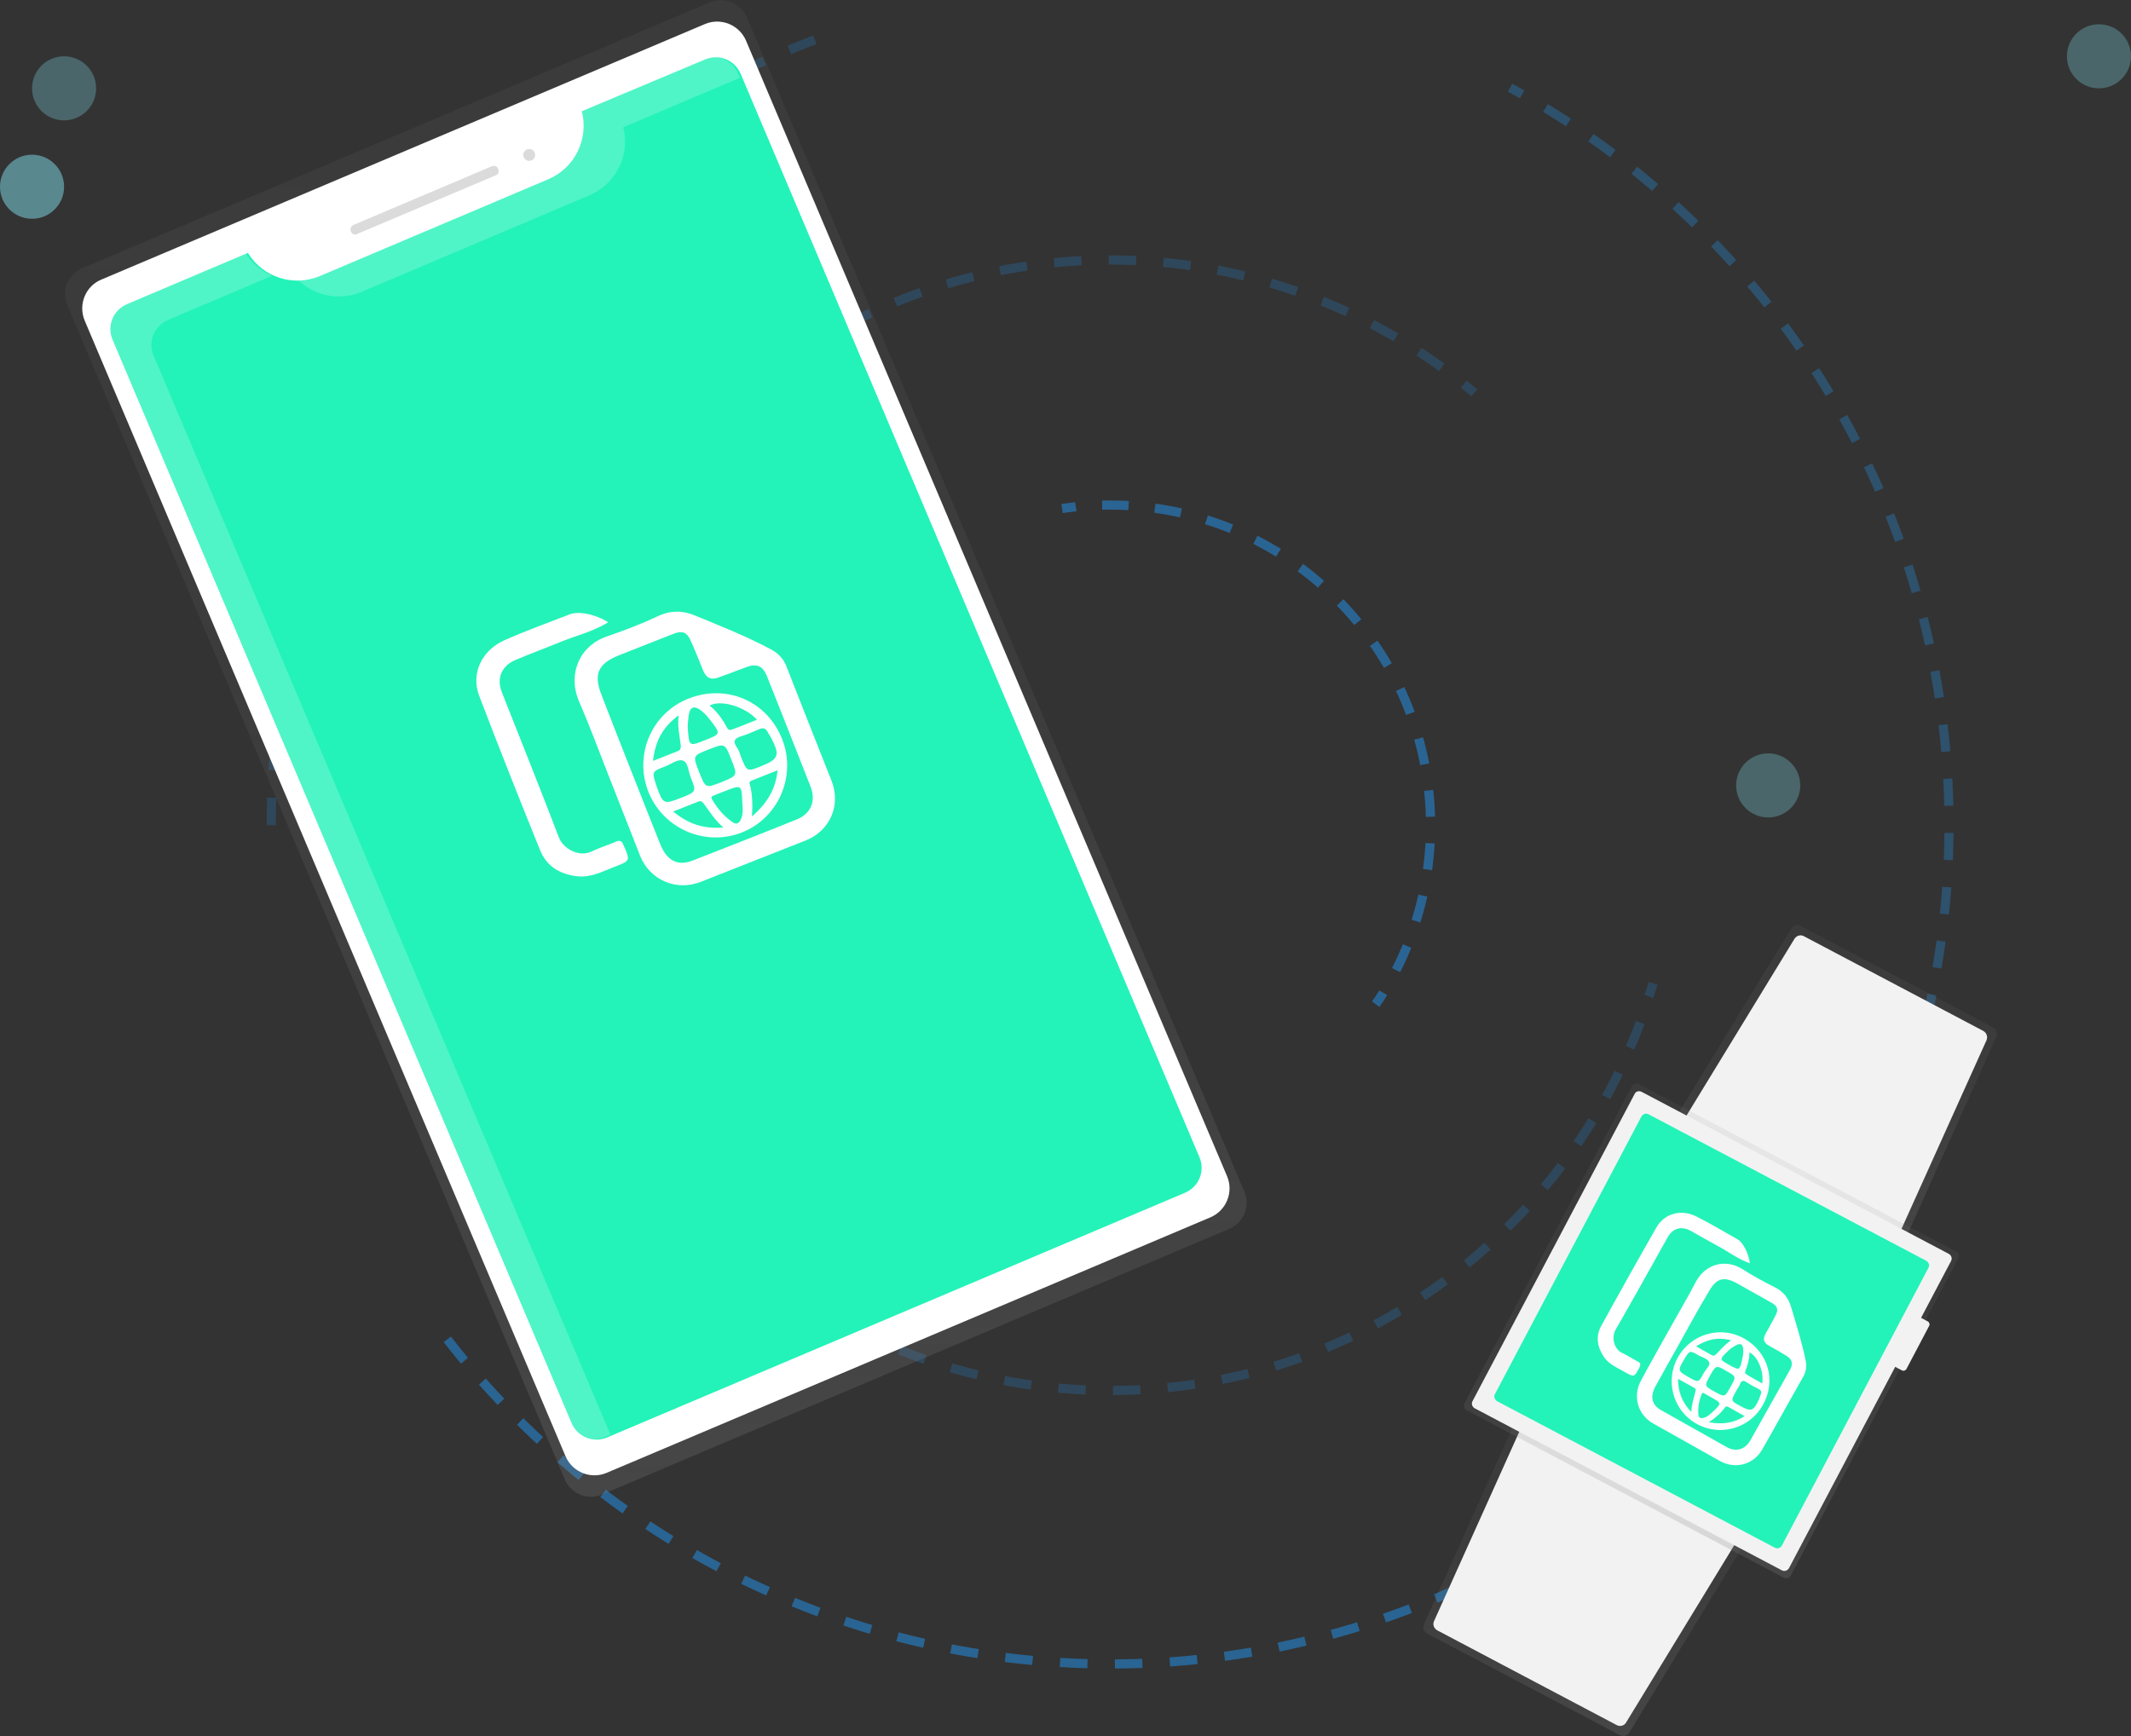 <?xml version="1.0" encoding="utf-8"?>
<!-- Generator: Adobe Illustrator 19.0.0, SVG Export Plug-In . SVG Version: 6.00 Build 0)  -->
<svg version="1.1" id="_x38_55033fa-f203-4bd6-a750-76a03b91c714"
	 xmlns="http://www.w3.org/2000/svg" xmlns:xlink="http://www.w3.org/1999/xlink" x="0px" y="0px" viewBox="-794 917.4 931 758.6"
	 style="enable-background:new -794 917.4 931 758.6;" xml:space="preserve">
<rect x="-794" y="917.4" width="931" height="758.6" fill="#333333" stroke="none"/>
<style type="text/css">
	.st0{opacity:0.3;}
	.st1{fill:none;stroke:#2196F3;stroke-width:4;stroke-miterlimit:10;}
	.st2{fill:none;stroke:#2196F3;stroke-width:4;stroke-miterlimit:10;stroke-dasharray:11.85,11.85;}
	.st3{opacity:0.21;fill:none;stroke:#2196F3;stroke-width:4;stroke-miterlimit:10;stroke-dasharray:12;enable-background:new    ;}
	.st4{opacity:0.5;fill:none;stroke:#2196F3;stroke-width:4;stroke-miterlimit:10;stroke-dasharray:12;enable-background:new    ;}
	.st5{opacity:0.21;}
	.st6{fill:none;stroke:#2196F3;stroke-width:4;stroke-miterlimit:10;stroke-dasharray:11.95,11.95;}
	.st7{opacity:0.5;}
	.st8{fill:none;stroke:#2196F3;stroke-width:4;stroke-miterlimit:10;stroke-dasharray:11.56,11.56;}
	.st9{fill:url(#SVGID_1_);}
	.st10{fill:#F2F2F2;}
	.st11{fill:url(#SVGID_2_);}
	.st12{fill:url(#SVGID_3_);}
	.st13{fill:#23F3B8;}
	.st14{fill:url(#SVGID_4_);}
	.st15{fill:#FFFFFF;}
	.st16{fill:#DBDBDB;}
	.st17{opacity:0.3;fill:#80DEEA;enable-background:new    ;}
	.st18{opacity:0.5;fill:#80DEEA;enable-background:new    ;}
	.st19{opacity:0.2;}
</style>
<title>sync4</title>
<g class="st0">
	<path class="st1" d="M-134.3,955.7c1.8,1,3.5,1.9,5.3,2.9"/>
	<path class="st2" d="M-118.8,964.6c105.7,64.3,176.3,180.6,176.3,313.4c0,30.8-3.8,61.6-11.5,91.4"/>
	<path class="st1" d="M44.5,1375.2c-0.5,1.9-1.1,3.9-1.6,5.8"/>
</g>
<path class="st3" d="M-675.5,1278c0-159.3,101.6-294.8,243.5-345.4"/>
<path class="st4" d="M-134.3,1600.3c-53.6,29.1-113.7,44.3-174.7,44.2c-119.5,0-225.7-57.2-292.6-145.8"/>
<g class="st5">
	<path class="st1" d="M-71.8,1347.1c-0.6,1.9-1.1,3.8-1.8,5.7"/>
	<path class="st6" d="M-77.4,1364.2c-35,93.9-125.5,160.8-231.6,160.8c-136.4,0-247-110.6-247-247s110.6-247,247-247
		c54.1-0.1,106.8,17.7,149.8,50.6"/>
	<path class="st1" d="M-154.5,1085.3c1.6,1.3,3.1,2.5,4.6,3.8"/>
</g>
<g class="st7">
	<path class="st1" d="M-330,1139.6c2-0.3,4-0.5,6-0.8"/>
	<path class="st8" d="M-312.5,1138.1c1.2,0,2.3,0,3.5,0c77.3,0,140,62.7,140,140c0,23.9-6.1,47.4-17.7,68.2"/>
	<path class="st1" d="M-189.7,1351.2c-1,1.7-2.1,3.4-3.3,5"/>
</g>
<linearGradient id="SVGID_1_" gradientUnits="userSpaceOnUse" x1="635.451" y1="1602.584" x2="569.718" y2="1727.091" gradientTransform="matrix(0.884 0.467 0.467 -0.884 -1302.826 2582.965)">
	<stop  offset="0" style="stop-color:#808080;stop-opacity:0.25"/>
	<stop  offset="0.54" style="stop-color:#808080;stop-opacity:0.12"/>
	<stop  offset="1" style="stop-color:#808080;stop-opacity:0.1"/>
</linearGradient>
<path class="st9" d="M36.8,1462.4L-64,1409.2l52.6-86.1c0.9-1.4,2.7-1.9,4.1-1.1l84.1,44.4c1.4,0.8,2,2.5,1.4,4L36.8,1462.4z"/>
<path class="st10" d="M35.2,1457.8l-94.3-49.8l49.1-80.4c0.9-1.4,2.7-1.9,4.1-1.1l78.4,41.4c1.4,0.8,2,2.5,1.4,4L35.2,1457.8z"/>
<linearGradient id="SVGID_2_" gradientUnits="userSpaceOnUse" x1="639.427" y1="1363.189" x2="573.712" y2="1487.661" gradientTransform="matrix(0.884 0.467 0.467 -0.884 -1302.826 2582.965)">
	<stop  offset="0" style="stop-color:#808080;stop-opacity:0.25"/>
	<stop  offset="0.54" style="stop-color:#808080;stop-opacity:0.12"/>
	<stop  offset="1" style="stop-color:#808080;stop-opacity:0.1"/>
</linearGradient>
<path class="st11" d="M-29.7,1588.4l-100.8-53.2l-41.4,92c-0.7,1.5,0,3.2,1.4,4l84.2,44.4c1.5,0.8,3.3,0.3,4.1-1.1L-29.7,1588.4z"/>
<path class="st10" d="M-34.5,1589.6l-94.3-49.8l-38.7,86c-0.7,1.5,0,3.2,1.4,4l78.4,41.4c1.5,0.8,3.3,0.3,4.1-1.1L-34.5,1589.6z"/>
<linearGradient id="SVGID_3_" gradientUnits="userSpaceOnUse" x1="655.709" y1="1449.578" x2="554.746" y2="1640.795" gradientTransform="matrix(0.884 0.467 0.467 -0.884 -1302.909 2582.951)">
	<stop  offset="0" style="stop-color:#808080;stop-opacity:0.25"/>
	<stop  offset="0.54" style="stop-color:#808080;stop-opacity:0.12"/>
	<stop  offset="1" style="stop-color:#808080;stop-opacity:0.1"/>
</linearGradient>
<path class="st12" d="M-154.2,1530.6l73.1-138.5c0.6-1.1,2-1.6,3.1-1l138.5,73.1c1.1,0.6,1.6,2,1,3.1l-73.1,138.5
	c-0.6,1.1-2,1.6-3.1,1l-138.5-73.1C-154.3,1533.2-154.8,1531.8-154.2,1530.6z"/>
<path class="st10" d="M-76.8,1394.5l134.2,70.8c1.1,0.6,1.6,2,1,3.1l-70.8,134.2c-0.6,1.1-2,1.6-3.1,1l-134.2-70.8
	c-1.1-0.6-1.6-2-1-3.1l70.8-134.2C-79.4,1394.3-78,1393.9-76.8,1394.5z"/>
<path class="st10" d="M42.3,1491.7l5.9,3.1c0.7,0.4,1,1.3,0.6,2l-9.9,18.8c-0.4,0.7-1.3,1-2,0.6l-5.9-3.1c-0.7-0.4-1-1.3-0.6-2
	l9.9-18.8C40.7,1491.6,41.6,1491.3,42.3,1491.7z"/>
<path class="st13" d="M-73.8,1404.3l121.3,64c1.1,0.6,1.6,2,1,3.1l-64,121.3c-0.6,1.1-2,1.6-3.1,1l-121.3-64c-1.1-0.6-1.6-2-1-3.1
	l64-121.3C-76.3,1404.2-74.9,1403.7-73.8,1404.3z"/>
<linearGradient id="SVGID_4_" gradientUnits="userSpaceOnUse" x1="-913.293" y1="726.747" x2="-658.252" y2="1328.979" gradientTransform="matrix(0.921 -0.39 -0.39 -0.921 616.887 1884.541)">
	<stop  offset="0" style="stop-color:#808080;stop-opacity:0.25"/>
	<stop  offset="0.54" style="stop-color:#808080;stop-opacity:0.12"/>
	<stop  offset="1" style="stop-color:#808080;stop-opacity:0.1"/>
</linearGradient>
<path class="st14" d="M-758.1,1034.6l274.3-116.2c6.2-2.6,13.4,0.3,16.1,6.5l217.4,513.3c2.6,6.2-0.3,13.4-6.5,16.1l-274.3,116.2
	c-6.2,2.6-13.4-0.3-16.1-6.5l-217.4-513.3C-767.3,1044.4-764.3,1037.2-758.1,1034.6z"/>
<path class="st15" d="M-749.8,1039.6L-486,927.9c6.9-2.9,14.9,0.3,17.9,7.2l210.2,496.3c2.9,6.9-0.3,14.9-7.2,17.9L-529,1561
	c-6.9,2.9-14.9-0.3-17.9-7.2L-757,1057.5C-759.9,1050.5-756.7,1042.5-749.8,1039.6z"/>
<path class="st13" d="M-539.8,966c3.1,12.2-3.1,24.8-14.6,29.7l-99.8,42.3c-11.6,4.9-25,0.6-31.5-10.1l-52.8,22.4
	c-6.1,2.6-8.9,9.5-6.3,15.6c0,0,0,0,0,0l200.5,473.3c2.6,6.1,9.5,8.9,15.6,6.3c0,0,0,0,0,0l252.4-106.9c6.1-2.6,8.9-9.5,6.3-15.6
	c0,0,0,0,0,0l-200.4-473.3c-2.6-6.1-9.5-8.9-15.6-6.3c0,0,0,0,0,0L-539.8,966z"/>
<path class="st16" d="M-639.6,1015.7L-579,990c1-0.4,2.2,0,2.6,1.1l0.1,0.3c0.4,1,0,2.2-1.1,2.6l-60.7,25.7c-1,0.4-2.2,0-2.6-1.1
	l-0.1-0.3C-641.1,1017.3-640.7,1016.2-639.6,1015.7z"/>
<circle class="st16" cx="-562.8" cy="985.1" r="2.6"/>
<circle class="st17" cx="123" cy="942" r="14"/>
<circle class="st17" cx="-21.5" cy="1260.6" r="14"/>
<circle class="st18" cx="-780" cy="999" r="14"/>
<circle class="st17" cx="-766" cy="956" r="14"/>
<g class="st19">
	<path class="st15" d="M-636.2,1045l99.8-42.3c11.5-4.9,17.8-17.5,14.7-29.7l51-21.6l-0.8-1.8c-2.6-6.1-9.5-8.9-15.6-6.3
		c0,0,0,0,0,0l-53.7,22.7c3.1,12.2-3.1,24.8-14.6,29.7l-99.8,42.3c-2.7,1.1-5.5,1.8-8.4,1.9C-656.3,1046.9-645.5,1048.9-636.2,1045z
		"/>
	<path class="st15" d="M-726.9,1072.8c-2.6-6.1,0.3-13,6.3-15.6c0,0,0,0,0,0l45.5-19.3c-4.9-2.1-9-5.6-11.7-10.1l-52.9,22.4
		c-6.1,2.6-8.9,9.5-6.3,15.6c0,0,0,0,0,0l200.5,473.3c2.6,6.1,9.5,8.9,15.6,6.3c0,0,0,0,0,0l2.6-1.1L-726.9,1072.8z"/>
</g>
<g id="XMLID_1_">
	<path id="XMLID_27_" class="st15" d="M-64.8,1498.5c3.9-7,8-13.9,11.7-21c4.1-7.7,12.8-10.2,20.2-5.6c4.6,2.9,9.3,5.5,14.1,7.9
		c3.9,1.9,6.1,4.7,7.3,8.7c2.3,7.8,4.8,15.6,6.4,23.6c0.5,2.4,0.1,4.7-1.1,6.9c-6,10.5-11.8,21.1-17.8,31.6
		c-3.8,6.8-11.8,9-18.6,5.2c-9.7-5.5-19.5-10.9-29.2-16.4c-6.7-3.8-9-11.9-5.3-18.7C-73.1,1513.2-68.9,1505.9-64.8,1498.5z
		 M-58.9,1501.9c-0.4,0.7-0.8,1.5-1.2,2.2c-3.5,6.3-7.1,12.6-10.6,19c-2.5,4.6-1.7,8.2,2.4,10.5c9.6,5.4,19.2,10.8,28.8,16.2
		c4,2.2,7.9,1,10.2-3c5.8-10.3,11.5-20.6,17.3-30.8c1.5-2.7,1-4.6-1.6-6.2c-2.5-1.5-5-3-7.6-4.4c-2.3-1.3-2.7-2.8-1.5-5.1
		c1.5-2.8,3.2-5.6,4.6-8.5c1.1-2.3,0.5-3.7-1.7-5c-5.1-2.9-10.2-5.7-15.3-8.6c-5.8-3.2-9-2.3-12.3,3.5
		C-51.4,1488.3-55.1,1495.1-58.9,1501.9z"/>
	<path id="XMLID_11_" class="st15" d="M-29.5,1469.4c-5.1-1.7-9.1-4.9-13.6-7.3c-4.1-2.2-8.2-4.6-12.3-6.9c-4.1-2.2-7.9-1.1-10.1,3
		c-7.5,13.4-15,26.9-22.7,40.3c-1.8,3.1-0.8,8.4,2.9,10.1c2.4,1.1,4.6,2.6,6.9,3.8c1.2,0.6,1.2,1.2,0.7,2.4c-2.3,4.5-2.3,4.5-6.7,2
		c-3.3-1.9-6.9-3.3-9.1-6.8c-2.8-4.4-3.4-8.9-0.9-13.3c7.9-14.4,15.9-28.7,24.1-43c3.6-6.3,11.1-8,17.5-4.7c6.1,3.1,12,6.6,18,10
		C-32.5,1460.3-30.1,1465-29.5,1469.4z"/>
	<path id="XMLID_2_" class="st15" d="M-60.9,1510.4c5.9-10.3,18.9-13.9,29.1-8c10.5,6.1,13.9,18.6,7.9,29.1
		c-5.8,10.2-18.8,13.8-29,8C-63.1,1533.8-66.7,1520.6-60.9,1510.4z M-56.2,1519.2c4.2,2.4,4.3,2.4,6.4-1.6c0.9-1.7,3-3.4,2.5-4.9
		c-0.6-1.7-3.2-2.2-4.9-3.2c-3.5-2-3.6-2-5.8,1.5c-0.1,0.1-0.2,0.3-0.2,0.4C-61.1,1516.3-61.1,1516.4-56.2,1519.2z M-35.3,1524.9
		c-2.6,4.6-2.6,4.6,1.3,6.7c5.1,2.9,6.2,2.5,8.6-3.1c0.2-0.6,0.4-1.2,0.6-1.7c0.6-1.3,0.1-2-1-2.5c-1.6-0.8-3.3-1.7-4.8-2.7
		c-1.7-1.2-2.8-1.1-3.4,1.1C-34.3,1523.4-34.9,1524.1-35.3,1524.9z M-38,1523.5c2.6-4.6,2.6-4.6-1.9-7.1c-4.4-2.5-4.4-2.5-7,2.1
		c-2.5,4.5-2.5,4.5,1.8,6.9C-40.5,1528-40.5,1528-38,1523.5z M-46.4,1528c-1-0.6-2-1.1-3-1.7c-0.5-0.3-0.9-0.5-1.2,0.3
		c-1.1,2.9-1.7,5.9-1.4,9c0.1,1.2,0.8,1.7,2.1,1.4c1.8-0.4,2.9-1.6,4.2-2.7C-41.8,1530.6-41.8,1530.5-46.4,1528z M-38.4,1513.9
		c4.3,2.4,4.4,2.4,5.5-2.4c0.3-1.3,0.6-2.6,0.5-3.9c0-3-1.2-3.6-3.8-2c-1,0.6-2.1,1.3-2.9,2.2C-42.9,1511.4-42.9,1511.4-38.4,1513.9
		z M-37.7,1503.1c-5.8-1.6-10.5-0.4-15.3,2.6c2.5,1.4,4.6,2.6,6.7,3.8c0.9,0.5,1.3,0.3,2.1-0.4
		C-42.2,1507.1-40.5,1504.9-37.7,1503.1z M-55.1,1534.4c0.2-3.5,1.1-6.2,1.8-8.9c0.2-0.8,0.2-1.3-0.6-1.7c-2.2-1.2-4.5-2.5-7-3.9
		C-60.9,1525.5-59.2,1530.1-55.1,1534.4z M-24.1,1521.9c0.8-5.2-2.1-12.1-5.6-13.5c0,2.9-0.8,5.6-1.8,8.2c-0.4,0.9,0.3,1.2,0.9,1.6
		C-28.5,1519.5-26.4,1520.7-24.1,1521.9z M-31.8,1536.2c-2.5-1.4-4.8-2.7-7.1-4c-0.4-0.2-0.9-0.4-1.3,0c-1.8,2.5-4.1,4.6-7.2,6.7
		C-41.4,1539.9-36.6,1539.3-31.8,1536.2z"/>
</g>
<g id="XMLID_14_">
	<path id="XMLID_30_" class="st15" d="M-528,1256.6c-4.3-11-8.4-22-13.1-32.9c-5-11.8,0.3-24.2,12.3-28.2c7.5-2.6,14.9-5.4,22.1-8.8
		c5.7-2.7,11.1-2.6,16.7-0.2c11.1,4.6,22.3,9,32.9,14.7c3.2,1.7,5.5,4.2,6.8,7.7c6.5,16.6,13,33.1,19.6,49.7
		c4.2,10.7-0.7,21.9-11.4,26.1c-15.3,6-30.6,12.1-45.9,18.1c-10.5,4.1-22-0.8-26.3-11.3C-518.9,1279.8-523.4,1268.2-528,1256.6z
		 M-518.7,1253.1c0.5,1.2,0.9,2.3,1.4,3.5c3.9,9.9,7.8,19.9,11.8,29.8c2.9,7.2,7.7,9.6,14.2,7c15.1-5.9,30.2-11.8,45.3-17.9
		c6.3-2.5,8.6-8.1,6.1-14.4c-6.3-16.2-12.7-32.3-19.1-48.4c-1.7-4.2-4.3-5.4-8.6-3.9c-4.1,1.5-8.1,3-12.1,4.5
		c-3.7,1.4-5.7,0.5-7.2-3.1c-1.8-4.4-3.5-8.9-5.5-13.2c-1.6-3.4-3.7-4.1-7.2-2.7c-8,3.1-16,6.3-24.1,9.5c-9,3.6-11.1,8.2-7.5,17.3
		C-527.1,1231.8-522.9,1242.4-518.7,1253.1z"/>
	<path id="XMLID_29_" class="st15" d="M-528.3,1189.3c-6.7,4.2-14.1,5.8-21,8.7c-6.4,2.6-12.9,5-19.3,7.7c-6.3,2.6-8.6,8-6.1,14.3
		c8.3,21.1,16.8,42.2,24.9,63.4c1.9,4.9,8.8,8.7,14.2,6.1c3.5-1.7,7.2-2.8,10.7-4.3c1.8-0.8,2.6-0.3,3.3,1.5c3,6.8,3.1,6.8-4,9.5
		c-5.2,2-10.2,4.8-16.3,4.1c-7.6-0.9-13.3-4.4-16.1-11.3c-9.1-22.4-18-44.9-26.6-67.4c-3.9-10.1,1.3-20.1,10.9-24.4
		c9.2-4.1,18.7-7.5,28.2-11.2C-541.5,1184.2-533.8,1185.8-528.3,1189.3z"/>
	<path id="XMLID_17_" class="st15" d="M-510.8,1263.2c-6.3-16.3,1.7-34.5,18-40.7c16.7-6.3,34.2,1.5,40.6,18.1
		c6.2,16.1-1.8,34.4-17.8,40.6C-486.1,1287.5-504.5,1279.4-510.8,1263.2z M-496.4,1266c6.6-2.6,6.7-2.7,4.2-8.8
		c-1.1-2.6-1.1-6.5-3.3-7.4c-2.4-0.9-5.4,1.6-8.1,2.6c-5.6,2.1-5.6,2.3-3.7,8.1c0.1,0.2,0.2,0.4,0.2,0.6
		C-504.3,1268.9-504,1269-496.4,1266z M-470.5,1247.5c2.8,7.2,2.8,7.2,8.8,4.8c8-3.2,8.6-4.8,4.5-12.7c-0.4-0.8-1-1.5-1.4-2.3
		c-0.9-1.8-2.1-2-3.9-1.2c-2.5,1.1-5,2.2-7.6,3c-3,0.9-3.9,2.2-1.9,5C-471.2,1245.1-470.9,1246.4-470.5,1247.5z M-474.5,1249.3
		c-2.8-7.2-2.8-7.2-9.9-4.4c-7,2.7-7,2.7-4.1,10c2.8,7,2.8,7,9.6,4.3C-471.7,1256.3-471.7,1256.3-474.5,1249.3z M-477.3,1263.1
		c-1.6,0.6-3.2,1.2-4.8,1.9c-0.8,0.3-1.5,0.6-0.8,1.7c2.3,4,5.2,7.4,9,10c1.5,1,2.6,0.7,3.5-1.1c1.2-2.4,0.9-4.9,0.7-7.3
		C-470,1260.2-470,1260.2-477.3,1263.1z M-485.9,1240.8c6.8-2.7,6.8-2.7,2.4-8.5c-1.2-1.5-2.4-3-3.9-4.2c-3.5-2.7-5.3-1.9-5.8,2.5
		c-0.2,1.8-0.4,3.6-0.3,5.4C-492.9,1243.6-492.9,1243.6-485.9,1240.8z M-497.5,1230c-7.2,5.2-10.3,11.6-11.2,19.9
		c3.9-1.5,7.2-2.9,10.6-4.2c1.4-0.5,1.6-1.2,1.5-2.8C-497.1,1238.9-498.1,1234.9-497.5,1230z M-478,1279c-3.8-3.4-6-7-8.5-10.4
		c-0.8-1-1.3-1.4-2.5-0.9c-3.5,1.4-7,2.8-10.9,4.3C-493.5,1277.3-486.8,1279.7-478,1279z M-463.3,1231.9c-5.1-5.7-15.7-8.9-20.7-6.2
		c3.4,2.7,5.7,6.1,7.7,9.8c0.7,1.3,1.7,0.8,2.6,0.5C-470.3,1234.7-466.9,1233.4-463.3,1231.9z M-454.3,1254c-4,1.6-7.5,3-11.1,4.4
		c-0.6,0.3-1.4,0.6-1.1,1.4c1.2,4.4,1.4,8.9,1,14.4C-458.9,1268.4-455.1,1262.3-454.3,1254z"/>
</g>
</svg>
